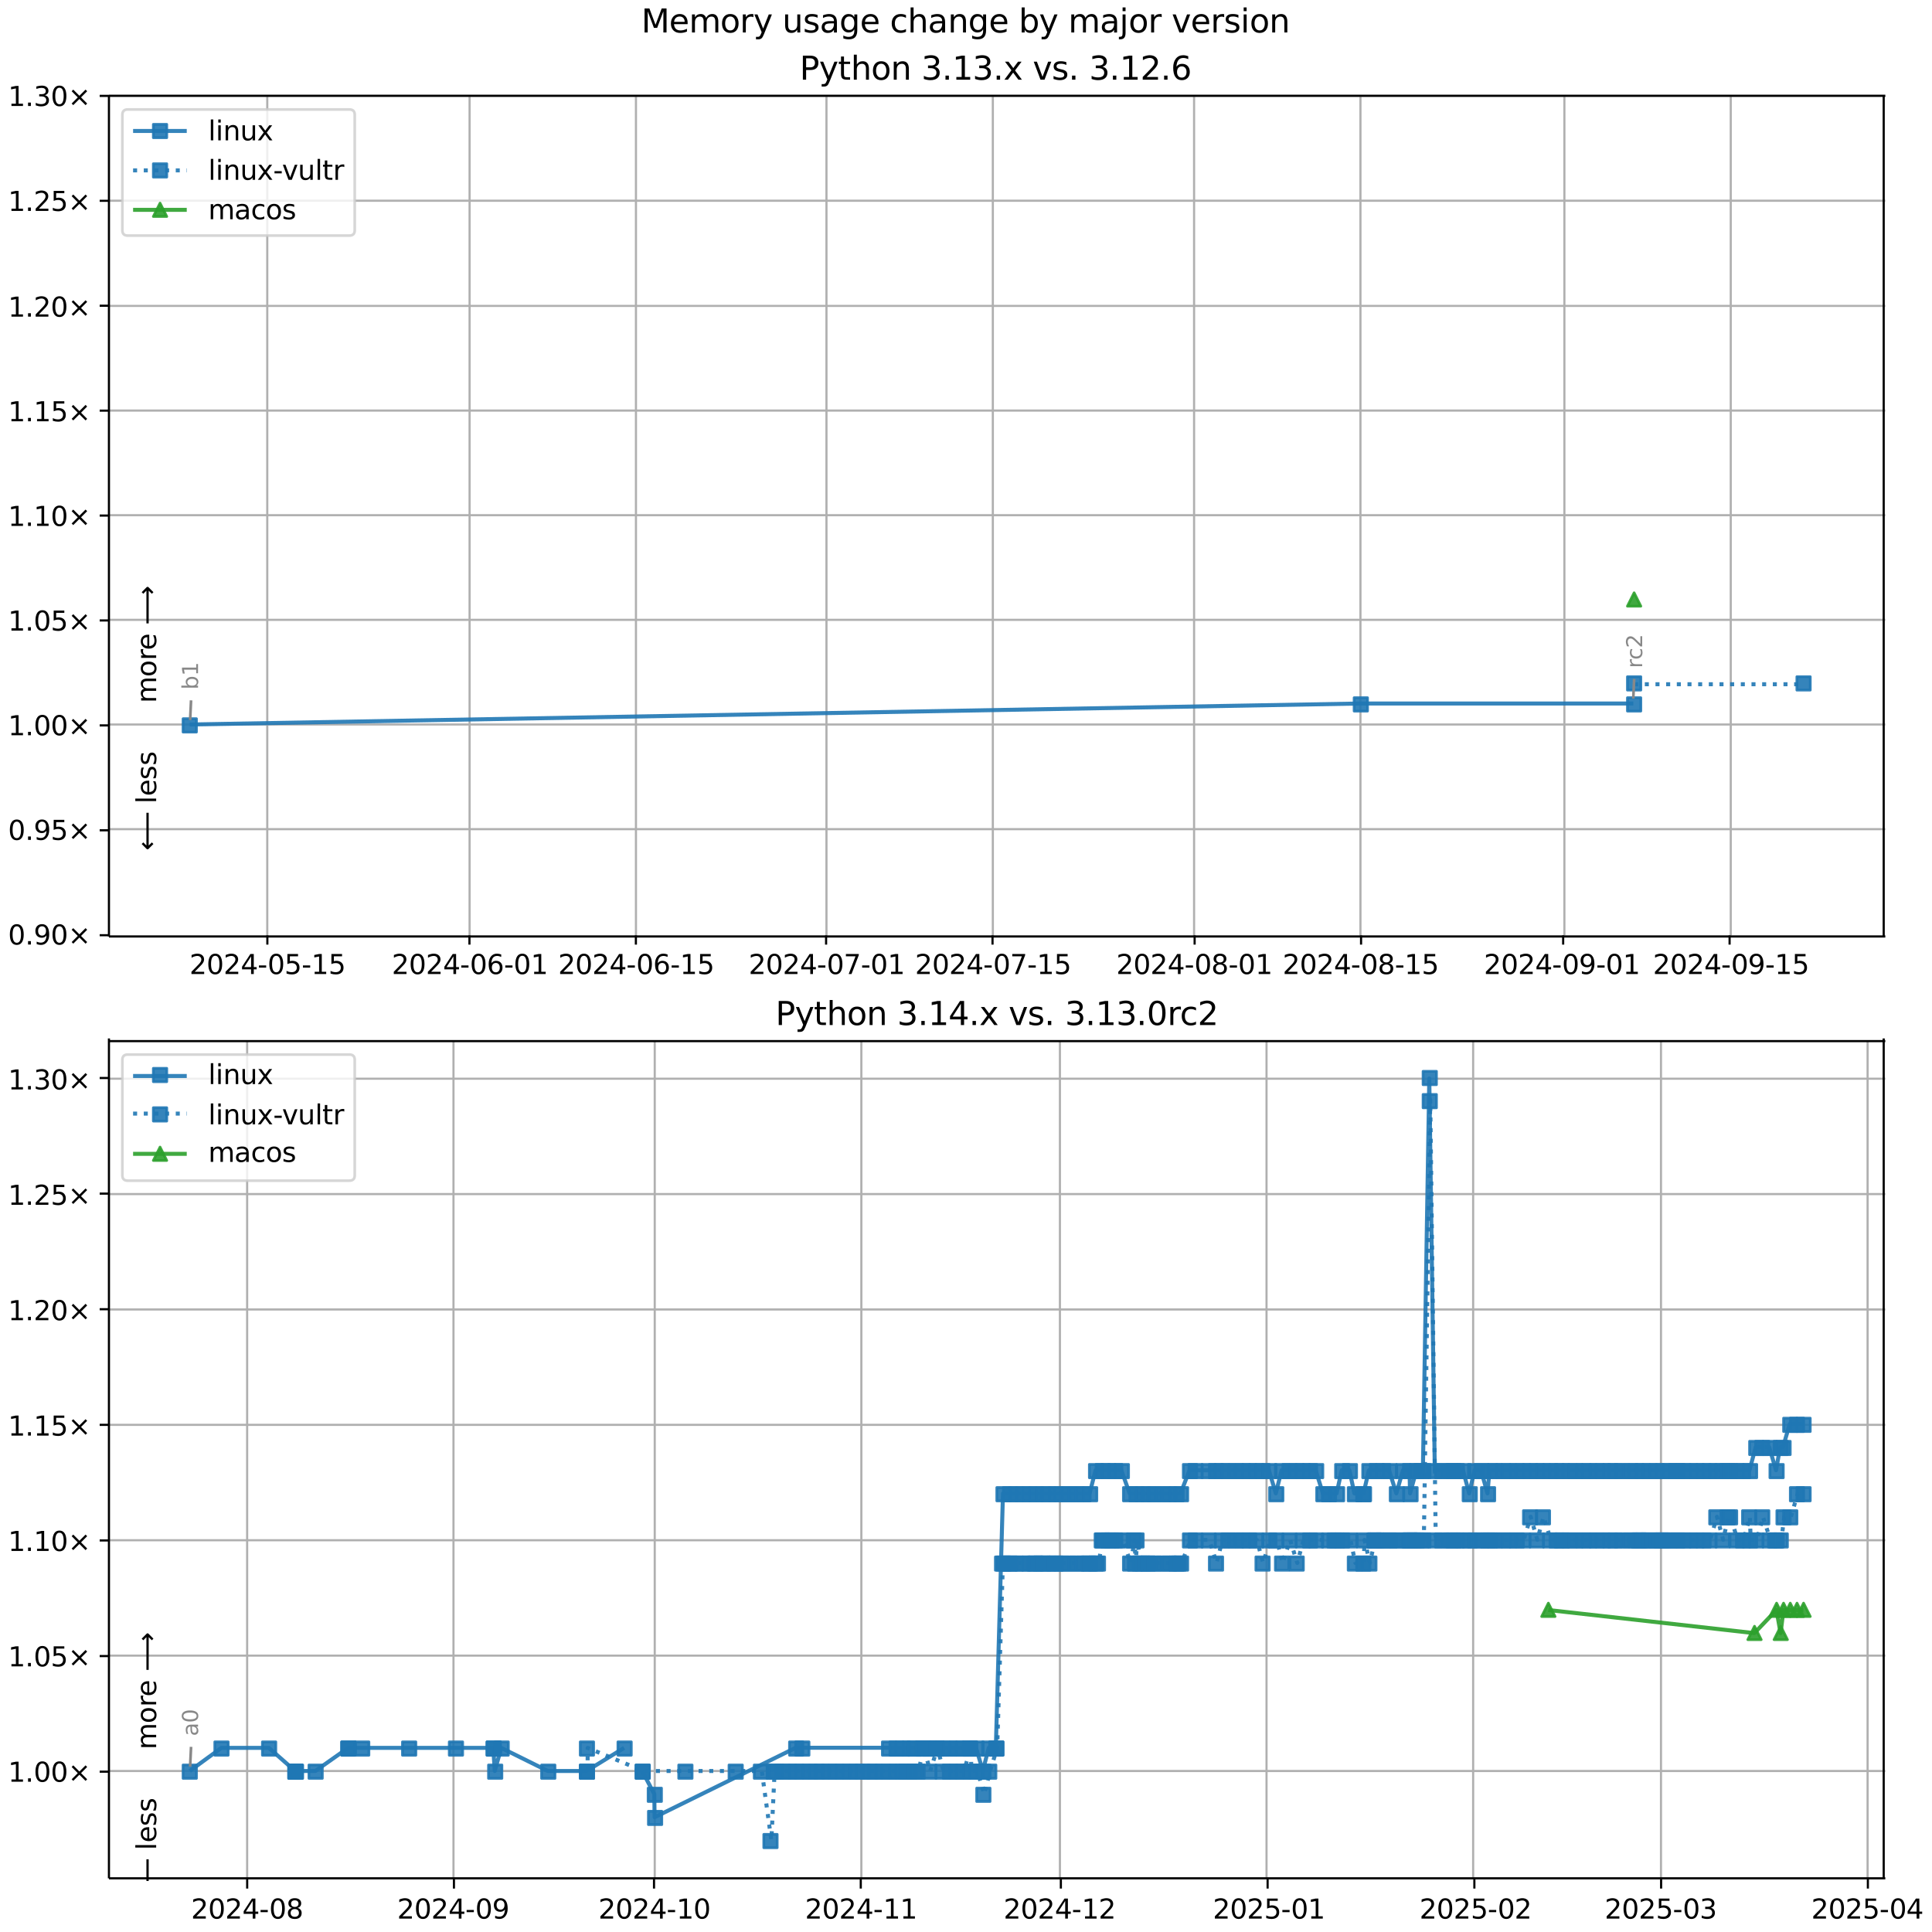 <?xml version="1.0" encoding="UTF-8"?>
<!DOCTYPE svg  PUBLIC '-//W3C//DTD SVG 1.1//EN'  'http://www.w3.org/Graphics/SVG/1.1/DTD/svg11.dtd'>
<svg width="720pt" height="720pt" version="1.1" viewBox="0 0 720 720" xmlns="http://www.w3.org/2000/svg" xmlns:xlink="http://www.w3.org/1999/xlink">
<defs>
<style type="text/css">*{stroke-linejoin: round; stroke-linecap: butt}</style>
</defs>
<path d="m0 720h720v-720h-720z" fill="#fff"/>
<path d="m40.6 349h662v-313h-662z" fill="#fff"/>
<path d="m99.6 349v-313" clip-path="url(#f)" fill="none" stroke="#b0b0b0" stroke-linecap="square" stroke-width=".8"/>
<defs>
<path id="i" d="m0 0v3.5" stroke="#000" stroke-width=".8"/>
</defs>
<use x="99.634" y="348.529" stroke="#000000" stroke-width=".8" xlink:href="#i"/>
<g transform="translate(70.6 363) scale(.1 -.1)">
<defs>
<path id="c" transform="scale(.016)" d="m1228 531h2203v-531h-2962v531q359 372 979 998 621 627 780 809 303 340 423 576 121 236 121 464 0 372-261 606-261 235-680 235-297 0-627-103-329-103-704-313v638q381 153 712 231 332 78 607 78 725 0 1156-363 431-362 431-968 0-288-108-546-107-257-392-607-78-91-497-524-418-433-1181-1211z"/>
<path id="b" transform="scale(.016)" d="m2034 4250q-487 0-733-480-245-479-245-1442 0-959 245-1439 246-480 733-480 491 0 736 480 246 480 246 1439 0 963-246 1442-245 480-736 480zm0 500q785 0 1199-621 414-620 414-1801 0-1178-414-1799-414-620-1199-620-784 0-1198 620-414 621-414 1799 0 1181 414 1801 414 621 1198 621z"/>
<path id="m" transform="scale(.016)" d="m2419 4116-1594-2491h1594v2491zm-166 550h794v-3041h666v-525h-666v-1100h-628v1100h-2106v609l1940 2957z"/>
<path id="e" transform="scale(.016)" d="m313 2009h1684v-512h-1684v512z"/>
<path id="j" transform="scale(.016)" d="m691 4666h2478v-532h-1900v-1143q137 47 274 70 138 23 276 23 781 0 1237-428 457-428 457-1159 0-753-469-1171-469-417-1322-417-294 0-599 50-304 50-629 150v635q281-153 581-228t634-75q541 0 856 284 316 284 316 772 0 487-316 771-315 285-856 285-253 0-505-56-251-56-513-175v2344z"/>
<path id="d" transform="scale(.016)" d="m794 531h1031v3560l-1122-225v575l1116 225h631v-4135h1031v-531h-2687v531z"/>
</defs>
<use xlink:href="#c"/>
<use transform="translate(63.6)" xlink:href="#b"/>
<use transform="translate(127)" xlink:href="#c"/>
<use transform="translate(191)" xlink:href="#m"/>
<use transform="translate(254)" xlink:href="#e"/>
<use transform="translate(291)" xlink:href="#b"/>
<use transform="translate(354)" xlink:href="#j"/>
<use transform="translate(418)" xlink:href="#e"/>
<use transform="translate(454)" xlink:href="#d"/>
<use transform="translate(518)" xlink:href="#j"/>
</g>
<path d="m175 349v-313" clip-path="url(#f)" fill="none" stroke="#b0b0b0" stroke-linecap="square" stroke-width=".8"/>
<use x="174.95" y="348.529" stroke="#000000" stroke-width=".8" xlink:href="#i"/>
<g transform="translate(146 363) scale(.1 -.1)">
<defs>
<path id="ah" transform="scale(.016)" d="m2113 2584q-425 0-674-291-248-290-248-796 0-503 248-796 249-292 674-292t673 292q248 293 248 796 0 506-248 796-248 291-673 291zm1253 1979v-575q-238 112-480 171-242 60-480 60-625 0-955-422-329-422-376-1275 184 272 462 417 279 145 613 145 703 0 1111-427 408-426 408-1160 0-719-425-1154-425-434-1131-434-810 0-1238 620-428 621-428 1799 0 1106 525 1764t1409 658q238 0 480-47t505-140z"/>
</defs>
<use xlink:href="#c"/>
<use transform="translate(63.6)" xlink:href="#b"/>
<use transform="translate(127)" xlink:href="#c"/>
<use transform="translate(191)" xlink:href="#m"/>
<use transform="translate(254)" xlink:href="#e"/>
<use transform="translate(291)" xlink:href="#b"/>
<use transform="translate(354)" xlink:href="#ah"/>
<use transform="translate(418)" xlink:href="#e"/>
<use transform="translate(454)" xlink:href="#b"/>
<use transform="translate(518)" xlink:href="#d"/>
</g>
<path d="m237 349v-313" clip-path="url(#f)" fill="none" stroke="#b0b0b0" stroke-linecap="square" stroke-width=".8"/>
<use x="236.975" y="348.529" stroke="#000000" stroke-width=".8" xlink:href="#i"/>
<g transform="translate(208 363) scale(.1 -.1)">
<use xlink:href="#c"/>
<use transform="translate(63.6)" xlink:href="#b"/>
<use transform="translate(127)" xlink:href="#c"/>
<use transform="translate(191)" xlink:href="#m"/>
<use transform="translate(254)" xlink:href="#e"/>
<use transform="translate(291)" xlink:href="#b"/>
<use transform="translate(354)" xlink:href="#ah"/>
<use transform="translate(418)" xlink:href="#e"/>
<use transform="translate(454)" xlink:href="#d"/>
<use transform="translate(518)" xlink:href="#j"/>
</g>
<path d="m308 349v-313" clip-path="url(#f)" fill="none" stroke="#b0b0b0" stroke-linecap="square" stroke-width=".8"/>
<use x="307.861" y="348.529" stroke="#000000" stroke-width=".8" xlink:href="#i"/>
<g transform="translate(279 363) scale(.1 -.1)">
<defs>
<path id="al" transform="scale(.016)" d="m525 4666h3e3v-269l-1694-4397h-659l1594 4134h-2241v532z"/>
</defs>
<use xlink:href="#c"/>
<use transform="translate(63.6)" xlink:href="#b"/>
<use transform="translate(127)" xlink:href="#c"/>
<use transform="translate(191)" xlink:href="#m"/>
<use transform="translate(254)" xlink:href="#e"/>
<use transform="translate(291)" xlink:href="#b"/>
<use transform="translate(354)" xlink:href="#al"/>
<use transform="translate(418)" xlink:href="#e"/>
<use transform="translate(454)" xlink:href="#b"/>
<use transform="translate(518)" xlink:href="#d"/>
</g>
<path d="m370 349v-313" clip-path="url(#f)" fill="none" stroke="#b0b0b0" stroke-linecap="square" stroke-width=".8"/>
<use x="369.886" y="348.529" stroke="#000000" stroke-width=".8" xlink:href="#i"/>
<g transform="translate(341 363) scale(.1 -.1)">
<use xlink:href="#c"/>
<use transform="translate(63.6)" xlink:href="#b"/>
<use transform="translate(127)" xlink:href="#c"/>
<use transform="translate(191)" xlink:href="#m"/>
<use transform="translate(254)" xlink:href="#e"/>
<use transform="translate(291)" xlink:href="#b"/>
<use transform="translate(354)" xlink:href="#al"/>
<use transform="translate(418)" xlink:href="#e"/>
<use transform="translate(454)" xlink:href="#d"/>
<use transform="translate(518)" xlink:href="#j"/>
</g>
<path d="m445 349v-313" clip-path="url(#f)" fill="none" stroke="#b0b0b0" stroke-linecap="square" stroke-width=".8"/>
<use x="445.203" y="348.529" stroke="#000000" stroke-width=".8" xlink:href="#i"/>
<g transform="translate(416 363) scale(.1 -.1)">
<defs>
<path id="ag" transform="scale(.016)" d="m2034 2216q-450 0-708-241-257-241-257-662 0-422 257-663 258-241 708-241t709 242q260 243 260 662 0 421-258 662-257 241-711 241zm-631 268q-406 100-633 378-226 279-226 679 0 559 398 884 399 325 1092 325 697 0 1094-325t397-884q0-400-227-679-226-278-629-378 456-106 710-416 255-309 255-755 0-679-414-1042-414-362-1186-362-771 0-1186 362-414 363-414 1042 0 446 256 755 257 310 713 416zm-231 997q0-362 226-565 227-203 636-203 407 0 636 203 230 203 230 565 0 363-230 566-229 203-636 203-409 0-636-203-226-203-226-566z"/>
</defs>
<use xlink:href="#c"/>
<use transform="translate(63.6)" xlink:href="#b"/>
<use transform="translate(127)" xlink:href="#c"/>
<use transform="translate(191)" xlink:href="#m"/>
<use transform="translate(254)" xlink:href="#e"/>
<use transform="translate(291)" xlink:href="#b"/>
<use transform="translate(354)" xlink:href="#ag"/>
<use transform="translate(418)" xlink:href="#e"/>
<use transform="translate(454)" xlink:href="#b"/>
<use transform="translate(518)" xlink:href="#d"/>
</g>
<path d="m507 349v-313" clip-path="url(#f)" fill="none" stroke="#b0b0b0" stroke-linecap="square" stroke-width=".8"/>
<use x="507.228" y="348.529" stroke="#000000" stroke-width=".8" xlink:href="#i"/>
<g transform="translate(478 363) scale(.1 -.1)">
<use xlink:href="#c"/>
<use transform="translate(63.6)" xlink:href="#b"/>
<use transform="translate(127)" xlink:href="#c"/>
<use transform="translate(191)" xlink:href="#m"/>
<use transform="translate(254)" xlink:href="#e"/>
<use transform="translate(291)" xlink:href="#b"/>
<use transform="translate(354)" xlink:href="#ag"/>
<use transform="translate(418)" xlink:href="#e"/>
<use transform="translate(454)" xlink:href="#d"/>
<use transform="translate(518)" xlink:href="#j"/>
</g>
<path d="m583 349v-313" clip-path="url(#f)" fill="none" stroke="#b0b0b0" stroke-linecap="square" stroke-width=".8"/>
<use x="582.544" y="348.529" stroke="#000000" stroke-width=".8" xlink:href="#i"/>
<g transform="translate(553 363) scale(.1 -.1)">
<defs>
<path id="ac" transform="scale(.016)" d="m703 97v575q238-113 481-172 244-59 479-59 625 0 954 420 330 420 377 1277-181-269-460-413-278-144-615-144-700 0-1108 423-408 424-408 1159 0 718 425 1152 425 435 1131 435 810 0 1236-621 427-620 427-1801 0-1103-524-1761-523-658-1407-658-238 0-482 47-243 47-506 141zm1256 1978q425 0 673 290 249 291 249 798 0 503-249 795-248 292-673 292t-673-292-248-795q0-507 248-798 248-290 673-290z"/>
</defs>
<use xlink:href="#c"/>
<use transform="translate(63.6)" xlink:href="#b"/>
<use transform="translate(127)" xlink:href="#c"/>
<use transform="translate(191)" xlink:href="#m"/>
<use transform="translate(254)" xlink:href="#e"/>
<use transform="translate(291)" xlink:href="#b"/>
<use transform="translate(354)" xlink:href="#ac"/>
<use transform="translate(418)" xlink:href="#e"/>
<use transform="translate(454)" xlink:href="#b"/>
<use transform="translate(518)" xlink:href="#d"/>
</g>
<path d="m645 349v-313" clip-path="url(#f)" fill="none" stroke="#b0b0b0" stroke-linecap="square" stroke-width=".8"/>
<use x="644.569" y="348.529" stroke="#000000" stroke-width=".8" xlink:href="#i"/>
<g transform="translate(616 363) scale(.1 -.1)">
<use xlink:href="#c"/>
<use transform="translate(63.6)" xlink:href="#b"/>
<use transform="translate(127)" xlink:href="#c"/>
<use transform="translate(191)" xlink:href="#m"/>
<use transform="translate(254)" xlink:href="#e"/>
<use transform="translate(291)" xlink:href="#b"/>
<use transform="translate(354)" xlink:href="#ac"/>
<use transform="translate(418)" xlink:href="#e"/>
<use transform="translate(454)" xlink:href="#d"/>
<use transform="translate(518)" xlink:href="#j"/>
</g>
<path d="m40.6 349h662" clip-path="url(#f)" fill="none" stroke="#b0b0b0" stroke-linecap="square" stroke-width=".8"/>
<defs>
<path id="k" d="m0 0h-3.5" stroke="#000" stroke-width=".8"/>
</defs>
<use x="40.646" y="348.529" stroke="#000000" stroke-width=".8" xlink:href="#k"/>
<g transform="translate(3 352) scale(.1 -.1)">
<defs>
<path id="g" transform="scale(.016)" d="m684 794h660v-794h-660v794z"/>
<path id="l" transform="scale(.016)" d="m4488 3438-1429-1435 1429-1428-372-378-1435 1434-1434-1434-369 378 1425 1428-1425 1435 369 378 1434-1435 1435 1435 372-378z"/>
</defs>
<use xlink:href="#b"/>
<use transform="translate(63.6)" xlink:href="#g"/>
<use transform="translate(95.4)" xlink:href="#ac"/>
<use transform="translate(159)" xlink:href="#b"/>
<use transform="translate(223)" xlink:href="#l"/>
</g>
<path d="m40.6 309h662" clip-path="url(#f)" fill="none" stroke="#b0b0b0" stroke-linecap="square" stroke-width=".8"/>
<use x="40.646" y="309.429" stroke="#000000" stroke-width=".8" xlink:href="#k"/>
<g transform="translate(3 313) scale(.1 -.1)">
<use xlink:href="#b"/>
<use transform="translate(63.6)" xlink:href="#g"/>
<use transform="translate(95.4)" xlink:href="#ac"/>
<use transform="translate(159)" xlink:href="#j"/>
<use transform="translate(223)" xlink:href="#l"/>
</g>
<path d="m40.6 270h662" clip-path="url(#f)" fill="none" stroke="#b0b0b0" stroke-linecap="square" stroke-width=".8"/>
<use x="40.646" y="270.33" stroke="#000000" stroke-width=".8" xlink:href="#k"/>
<g transform="translate(3 274) scale(.1 -.1)">
<use xlink:href="#d"/>
<use transform="translate(63.6)" xlink:href="#g"/>
<use transform="translate(95.4)" xlink:href="#b"/>
<use transform="translate(159)" xlink:href="#b"/>
<use transform="translate(223)" xlink:href="#l"/>
</g>
<path d="m40.6 231h662" clip-path="url(#f)" fill="none" stroke="#b0b0b0" stroke-linecap="square" stroke-width=".8"/>
<use x="40.646" y="231.23" stroke="#000000" stroke-width=".8" xlink:href="#k"/>
<g transform="translate(3 235) scale(.1 -.1)">
<use xlink:href="#d"/>
<use transform="translate(63.6)" xlink:href="#g"/>
<use transform="translate(95.4)" xlink:href="#b"/>
<use transform="translate(159)" xlink:href="#j"/>
<use transform="translate(223)" xlink:href="#l"/>
</g>
<path d="m40.6 192h662" clip-path="url(#f)" fill="none" stroke="#b0b0b0" stroke-linecap="square" stroke-width=".8"/>
<use x="40.646" y="192.131" stroke="#000000" stroke-width=".8" xlink:href="#k"/>
<g transform="translate(3 196) scale(.1 -.1)">
<use xlink:href="#d"/>
<use transform="translate(63.6)" xlink:href="#g"/>
<use transform="translate(95.4)" xlink:href="#d"/>
<use transform="translate(159)" xlink:href="#b"/>
<use transform="translate(223)" xlink:href="#l"/>
</g>
<path d="m40.6 153h662" clip-path="url(#f)" fill="none" stroke="#b0b0b0" stroke-linecap="square" stroke-width=".8"/>
<use x="40.646" y="153.031" stroke="#000000" stroke-width=".8" xlink:href="#k"/>
<g transform="translate(3 157) scale(.1 -.1)">
<use xlink:href="#d"/>
<use transform="translate(63.6)" xlink:href="#g"/>
<use transform="translate(95.4)" xlink:href="#d"/>
<use transform="translate(159)" xlink:href="#j"/>
<use transform="translate(223)" xlink:href="#l"/>
</g>
<path d="m40.6 114h662" clip-path="url(#f)" fill="none" stroke="#b0b0b0" stroke-linecap="square" stroke-width=".8"/>
<use x="40.646" y="113.932" stroke="#000000" stroke-width=".8" xlink:href="#k"/>
<g transform="translate(3 118) scale(.1 -.1)">
<use xlink:href="#d"/>
<use transform="translate(63.6)" xlink:href="#g"/>
<use transform="translate(95.4)" xlink:href="#c"/>
<use transform="translate(159)" xlink:href="#b"/>
<use transform="translate(223)" xlink:href="#l"/>
</g>
<path d="m40.6 74.8h662" clip-path="url(#f)" fill="none" stroke="#b0b0b0" stroke-linecap="square" stroke-width=".8"/>
<use x="40.646" y="74.832" stroke="#000000" stroke-width=".8" xlink:href="#k"/>
<g transform="translate(3 78.6) scale(.1 -.1)">
<use xlink:href="#d"/>
<use transform="translate(63.6)" xlink:href="#g"/>
<use transform="translate(95.4)" xlink:href="#c"/>
<use transform="translate(159)" xlink:href="#j"/>
<use transform="translate(223)" xlink:href="#l"/>
</g>
<path d="m40.6 35.7h662" clip-path="url(#f)" fill="none" stroke="#b0b0b0" stroke-linecap="square" stroke-width=".8"/>
<use x="40.646" y="35.733" stroke="#000000" stroke-width=".8" xlink:href="#k"/>
<g transform="translate(3 39.5) scale(.1 -.1)">
<defs>
<path id="r" transform="scale(.016)" d="m2597 2516q453-97 707-404 255-306 255-756 0-690-475-1069-475-378-1350-378-293 0-604 58t-642 174v609q262-153 574-231 313-78 654-78 593 0 904 234t311 681q0 413-289 645-289 233-804 233h-544v519h569q465 0 712 186t247 536q0 359-255 551-254 193-729 193-260 0-557-57-297-56-653-174v562q360 100 674 150t592 50q719 0 1137-327 419-326 419-882 0-388-222-655t-631-370z"/>
</defs>
<use xlink:href="#d"/>
<use transform="translate(63.6)" xlink:href="#g"/>
<use transform="translate(95.4)" xlink:href="#r"/>
<use transform="translate(159)" xlink:href="#b"/>
<use transform="translate(223)" xlink:href="#l"/>
</g>
<path d="m70.7 270 436-7.82h102" clip-path="url(#f)" fill="none" stroke="#1f77b4" stroke-linecap="square" stroke-opacity=".9" stroke-width="1.5"/>
<defs>
<path id="a" d="m-2.5 2.5h5v-5h-5z" stroke="#1f77b4" stroke-opacity=".9"/>
</defs>
<g clip-path="url(#f)" fill="#1f77b4" fill-opacity=".9" stroke="#1f77b4" stroke-opacity=".9">
<use x="70.717" y="270.33" xlink:href="#a"/>
<use x="507.14" y="262.51" xlink:href="#a"/>
<use x="608.989" y="262.51" xlink:href="#a"/>
</g>
<g stroke="#1f77b4" stroke-opacity=".9">
<path d="m609 255h63.1" clip-path="url(#f)" fill="none" stroke-dasharray="1.5,2.475" stroke-width="1.5"/>
<g clip-path="url(#f)" fill="#1f77b4" fill-opacity=".9">
<use x="608.989" y="254.69" xlink:href="#a"/>
<use x="672.138" y="254.69" xlink:href="#a"/>
</g>
</g>
<path d="m609 223" clip-path="url(#f)" fill="none" stroke="#2ca02c" stroke-linecap="square" stroke-opacity=".9" stroke-width="1.5"/>
<defs>
<path id="n" d="m0-2.5-2.5 5h5z" stroke="#2ca02c" stroke-opacity=".9"/>
</defs>
<g clip-path="url(#f)">
<use x="608.989" y="223.41" fill="#2ca02c" fill-opacity=".9" stroke="#2ca02c" stroke-opacity=".9" xlink:href="#n"/>
</g>
<path d="m40.6 349v-313" fill="none" stroke="#000" stroke-linecap="square" stroke-width=".8"/>
<path d="m702 349v-313" fill="none" stroke="#000" stroke-linecap="square" stroke-width=".8"/>
<path d="m40.6 349h662" fill="none" stroke="#000" stroke-linecap="square" stroke-width=".8"/>
<path d="m40.6 35.7h662" fill="none" stroke="#000" stroke-linecap="square" stroke-width=".8"/>
<path d="m71.2 261-0.348 7.35" fill="none" stroke="#888" stroke-linecap="round"/>
<g transform="translate(73.8 257) rotate(-90) scale(.08 -.08)" fill="#888">
<defs>
<path id="aj" transform="scale(.016)" d="m3116 1747q0 634-261 995t-717 361q-457 0-718-361t-261-995 261-995 718-361q456 0 717 361t261 995zm-1957 1222q182 312 458 463 277 152 661 152 638 0 1036-506 399-506 399-1331t-399-1332q-398-506-1036-506-384 0-661 152-276 152-458 464v-525h-578v4863h578v-1894z"/>
</defs>
<use xlink:href="#aj"/>
<use transform="translate(63.5)" xlink:href="#d"/>
</g>
<path d="m609 253-0.326 7.34" fill="none" stroke="#888" stroke-linecap="round"/>
<g transform="translate(612 249) rotate(-90) scale(.08 -.08)" fill="#888">
<defs>
<path id="p" transform="scale(.016)" d="m2631 2963q-97 56-211 82-114 27-251 27-488 0-749-317t-261-911v-1844h-578v3500h578v-544q182 319 472 473 291 155 707 155 59 0 131-8 72-7 159-23l3-590z"/>
<path id="ab" transform="scale(.016)" d="m3122 3366v-538q-244 135-489 202t-495 67q-560 0-870-355-309-354-309-995t309-996q310-354 870-354 250 0 495 67t489 202v-532q-241-112-499-168-257-57-548-57-791 0-1257 497-465 497-465 1341 0 856 470 1346 471 491 1290 491 265 0 518-55 253-54 491-163z"/>
</defs>
<use xlink:href="#p"/>
<use transform="translate(38.9)" xlink:href="#ab"/>
<use transform="translate(93.8)" xlink:href="#c"/>
</g>
<g clip-path="url(#f)">
<g transform="translate(58.2 262) rotate(-90) scale(.1 -.1)">
<defs>
<path id="x" transform="scale(.016)" d="m3328 2828q216 388 516 572t706 184q547 0 844-383 297-382 297-1088v-2113h-578v2094q0 503-179 746-178 244-543 244-447 0-707-297-259-296-259-809v-1978h-578v2094q0 506-178 748t-550 242q-441 0-701-298-259-298-259-808v-1978h-578v3500h578v-544q197 322 472 475t653 153q382 0 649-194 267-193 395-562z"/>
<path id="q" transform="scale(.016)" d="m1959 3097q-462 0-731-361t-269-989 267-989q268-361 733-361 460 0 728 362 269 363 269 988 0 622-269 986-268 364-728 364zm0 487q750 0 1178-488 429-487 429-1349 0-859-429-1349-428-489-1178-489-753 0-1180 489-426 490-426 1349 0 862 426 1349 427 488 1180 488z"/>
<path id="u" transform="scale(.016)" d="m3597 1894v-281h-2644q38-594 358-905t892-311q331 0 642 81t618 244v-544q-310-131-635-200t-659-69q-838 0-1327 487-489 488-489 1320 0 859 464 1363 464 505 1252 505 706 0 1117-455 411-454 411-1235zm-575 169q-6 471-264 752-258 282-683 282-481 0-770-272t-333-766l2050 4z"/>
<path id="am" transform="scale(.016)" d="m8863 2147v-281l-1229-1228-375 375 729 728h-7622v531h7622l-729 728 375 375 1229-1228z"/>
</defs>
<use xlink:href="#x"/>
<use transform="translate(97.4)" xlink:href="#q"/>
<use transform="translate(159)" xlink:href="#p"/>
<use transform="translate(197)" xlink:href="#u"/>
<use transform="translate(259)" xlink:href="#DejaVuSans-20"/>
<use transform="translate(291)" xlink:href="#am"/>
</g>
</g>
<g clip-path="url(#f)">
<g transform="translate(58.2 317) rotate(-90) scale(.1 -.1)">
<defs>
<path id="an" transform="scale(.016)" d="m313 1866v281l1228 1228 375-375-728-728h7621v-531h-7621l728-728-375-375-1228 1228z"/>
<path id="t" transform="scale(.016)" d="m603 4863h575v-4863h-575v4863z"/>
<path id="o" transform="scale(.016)" d="m2834 3397v-544q-243 125-506 187-262 63-544 63-428 0-642-131t-214-394q0-200 153-314t616-217l197-44q612-131 870-370t258-667q0-488-386-773-386-284-1061-284-281 0-586 55t-642 164v594q319-166 628-249 309-82 613-82 406 0 624 139 219 139 219 392 0 234-158 359-157 125-692 241l-200 47q-534 112-772 345-237 233-237 639 0 494 350 762 350 269 994 269 318 0 599-47 282-46 519-140z"/>
</defs>
<use xlink:href="#an"/>
<use transform="translate(143)" xlink:href="#DejaVuSans-20"/>
<use transform="translate(175)" xlink:href="#t"/>
<use transform="translate(203)" xlink:href="#u"/>
<use transform="translate(264)" xlink:href="#o"/>
<use transform="translate(317)" xlink:href="#o"/>
</g>
</g>
<g transform="translate(298 29.7) scale(.12 -.12)">
<defs>
<path id="ak" transform="scale(.016)" d="m1259 4147v-1753h794q441 0 681 228 241 228 241 650 0 419-241 647-240 228-681 228h-794zm-631 519h1425q785 0 1186-355 402-355 402-1039 0-691-402-1044-401-353-1186-353h-794v-1875h-631v4666z"/>
<path id="ad" transform="scale(.016)" d="m2059-325q-243-625-475-815-231-191-618-191h-460v481h338q237 0 368 113 132 112 291 531l103 262-1415 3444h609l1094-2737 1094 2737h609l-1538-3825z"/>
<path id="ae" transform="scale(.016)" d="m1172 4494v-994h1184v-447h-1184v-1900q0-428 117-550t477-122h590v-481h-590q-666 0-919 248-253 249-253 905v1900h-422v447h422v994h578z"/>
<path id="af" transform="scale(.016)" d="m3513 2113v-2113h-575v2094q0 497-194 743-194 247-581 247-466 0-735-297-269-296-269-809v-1978h-578v4863h578v-1907q207 316 486 472 280 156 646 156 603 0 912-373 310-373 310-1098z"/>
<path id="s" transform="scale(.016)" d="m3513 2113v-2113h-575v2094q0 497-194 743-194 247-581 247-466 0-735-297-269-296-269-809v-1978h-578v3500h578v-544q207 316 486 472 280 156 646 156 603 0 912-373 310-373 310-1098z"/>
<path id="w" transform="scale(.016)" d="m3513 3500-1266-1703 1331-1797h-678l-1019 1375-1018-1375h-679l1360 1831-1244 1669h678l928-1247 928 1247h679z"/>
<path id="z" transform="scale(.016)" d="m191 3500h609l1094-2937 1094 2937h609l-1313-3500h-781l-1312 3500z"/>
</defs>
<use xlink:href="#ak"/>
<use transform="translate(60.3)" xlink:href="#ad"/>
<use transform="translate(119)" xlink:href="#ae"/>
<use transform="translate(159)" xlink:href="#af"/>
<use transform="translate(222)" xlink:href="#q"/>
<use transform="translate(283)" xlink:href="#s"/>
<use transform="translate(347)" xlink:href="#DejaVuSans-20"/>
<use transform="translate(378)" xlink:href="#r"/>
<use transform="translate(442)" xlink:href="#g"/>
<use transform="translate(474)" xlink:href="#d"/>
<use transform="translate(537)" xlink:href="#r"/>
<use transform="translate(601)" xlink:href="#g"/>
<use transform="translate(633)" xlink:href="#w"/>
<use transform="translate(692)" xlink:href="#DejaVuSans-20"/>
<use transform="translate(724)" xlink:href="#z"/>
<use transform="translate(783)" xlink:href="#o"/>
<use transform="translate(835)" xlink:href="#g"/>
<use transform="translate(867)" xlink:href="#DejaVuSans-20"/>
<use transform="translate(899)" xlink:href="#r"/>
<use transform="translate(962)" xlink:href="#g"/>
<use transform="translate(994)" xlink:href="#d"/>
<use transform="translate(1058)" xlink:href="#c"/>
<use transform="translate(1121)" xlink:href="#g"/>
<use transform="translate(1153)" xlink:href="#ah"/>
</g>
<path d="m47.6 87.8h82.6q2 0 2-2v-43q0-2-2-2h-82.6q-2 0-2 2v43q0 2 2 2z" fill="#fff" opacity=".8" stroke="#ccc"/>
<path d="m49.6 48.8h10 10" fill="none" stroke="#1f77b4" stroke-linecap="square" stroke-opacity=".9" stroke-width="1.5"/>
<use x="59.646" y="48.831" fill="#1f77b4" fill-opacity=".9" stroke="#1f77b4" stroke-opacity=".9" xlink:href="#a"/>
<g transform="translate(77.6 52.3) scale(.1 -.1)">
<defs>
<path id="aa" transform="scale(.016)" d="m603 3500h575v-3500h-575v3500zm0 1363h575v-729h-575v729z"/>
<path id="v" transform="scale(.016)" d="m544 1381v2119h575v-2097q0-497 193-746 194-248 582-248 465 0 735 297 271 297 271 810v1984h575v-3500h-575v538q-209-319-486-474-276-155-642-155-603 0-916 375-312 375-312 1097zm1447 2203z"/>
</defs>
<use xlink:href="#t"/>
<use transform="translate(27.8)" xlink:href="#aa"/>
<use transform="translate(55.6)" xlink:href="#s"/>
<use transform="translate(119)" xlink:href="#v"/>
<use transform="translate(182)" xlink:href="#w"/>
</g>
<path d="m49.6 63.5h10 10" fill="none" stroke="#1f77b4" stroke-dasharray="1.5,2.475" stroke-opacity=".9" stroke-width="1.5"/>
<use x="59.646" y="63.509" fill="#1f77b4" fill-opacity=".9" stroke="#1f77b4" stroke-opacity=".9" xlink:href="#a"/>
<g transform="translate(77.6 67) scale(.1 -.1)">
<use xlink:href="#t"/>
<use transform="translate(27.8)" xlink:href="#aa"/>
<use transform="translate(55.6)" xlink:href="#s"/>
<use transform="translate(119)" xlink:href="#v"/>
<use transform="translate(182)" xlink:href="#w"/>
<use transform="translate(242)" xlink:href="#e"/>
<use transform="translate(275)" xlink:href="#z"/>
<use transform="translate(334)" xlink:href="#v"/>
<use transform="translate(398)" xlink:href="#t"/>
<use transform="translate(425)" xlink:href="#ae"/>
<use transform="translate(465)" xlink:href="#p"/>
</g>
<path d="m49.6 78.2h10 10" fill="none" stroke="#2ca02c" stroke-linecap="square" stroke-opacity=".9" stroke-width="1.5"/>
<use x="59.646" y="78.187" fill="#2ca02c" fill-opacity=".9" stroke="#2ca02c" stroke-opacity=".9" xlink:href="#n"/>
<g transform="translate(77.6 81.7) scale(.1 -.1)">
<defs>
<path id="y" transform="scale(.016)" d="m2194 1759q-697 0-966-159t-269-544q0-306 202-486 202-179 548-179 479 0 768 339t289 901v128h-572zm1147 238v-2e3h-575v531q-197-318-491-470t-719-152q-537 0-855 302-317 302-317 808 0 590 395 890 396 300 1180 300h807v57q0 397-261 614t-733 217q-300 0-585-72-284-72-546-216v532q315 122 612 182 297 61 578 61 760 0 1135-394 375-393 375-1193z"/>
</defs>
<use xlink:href="#x"/>
<use transform="translate(97.4)" xlink:href="#y"/>
<use transform="translate(159)" xlink:href="#ab"/>
<use transform="translate(214)" xlink:href="#q"/>
<use transform="translate(275)" xlink:href="#o"/>
</g>
<path d="m40.6 700h662v-313h-662z" fill="#fff"/>
<path d="m92.1 700v-313" clip-path="url(#h)" fill="none" stroke="#b0b0b0" stroke-linecap="square" stroke-width=".8"/>
<use x="92.116" y="700.322" stroke="#000000" stroke-width=".8" xlink:href="#i"/>
<g transform="translate(71.2 715) scale(.1 -.1)">
<use xlink:href="#c"/>
<use transform="translate(63.6)" xlink:href="#b"/>
<use transform="translate(127)" xlink:href="#c"/>
<use transform="translate(191)" xlink:href="#m"/>
<use transform="translate(254)" xlink:href="#e"/>
<use transform="translate(291)" xlink:href="#b"/>
<use transform="translate(354)" xlink:href="#ag"/>
</g>
<path d="m169 700v-313" clip-path="url(#h)" fill="none" stroke="#b0b0b0" stroke-linecap="square" stroke-width=".8"/>
<use x="169.168" y="700.322" stroke="#000000" stroke-width=".8" xlink:href="#i"/>
<g transform="translate(148 715) scale(.1 -.1)">
<use xlink:href="#c"/>
<use transform="translate(63.6)" xlink:href="#b"/>
<use transform="translate(127)" xlink:href="#c"/>
<use transform="translate(191)" xlink:href="#m"/>
<use transform="translate(254)" xlink:href="#e"/>
<use transform="translate(291)" xlink:href="#b"/>
<use transform="translate(354)" xlink:href="#ac"/>
</g>
<path d="m244 700v-313" clip-path="url(#h)" fill="none" stroke="#b0b0b0" stroke-linecap="square" stroke-width=".8"/>
<use x="243.733" y="700.322" stroke="#000000" stroke-width=".8" xlink:href="#i"/>
<g transform="translate(223 715) scale(.1 -.1)">
<use xlink:href="#c"/>
<use transform="translate(63.6)" xlink:href="#b"/>
<use transform="translate(127)" xlink:href="#c"/>
<use transform="translate(191)" xlink:href="#m"/>
<use transform="translate(254)" xlink:href="#e"/>
<use transform="translate(291)" xlink:href="#d"/>
<use transform="translate(354)" xlink:href="#b"/>
</g>
<path d="m321 700v-313" clip-path="url(#h)" fill="none" stroke="#b0b0b0" stroke-linecap="square" stroke-width=".8"/>
<use x="320.785" y="700.322" stroke="#000000" stroke-width=".8" xlink:href="#i"/>
<g transform="translate(300 715) scale(.1 -.1)">
<use xlink:href="#c"/>
<use transform="translate(63.6)" xlink:href="#b"/>
<use transform="translate(127)" xlink:href="#c"/>
<use transform="translate(191)" xlink:href="#m"/>
<use transform="translate(254)" xlink:href="#e"/>
<use transform="translate(291)" xlink:href="#d"/>
<use transform="translate(354)" xlink:href="#d"/>
</g>
<path d="m395 700v-313" clip-path="url(#h)" fill="none" stroke="#b0b0b0" stroke-linecap="square" stroke-width=".8"/>
<use x="395.351" y="700.322" stroke="#000000" stroke-width=".8" xlink:href="#i"/>
<g transform="translate(374 715) scale(.1 -.1)">
<use xlink:href="#c"/>
<use transform="translate(63.6)" xlink:href="#b"/>
<use transform="translate(127)" xlink:href="#c"/>
<use transform="translate(191)" xlink:href="#m"/>
<use transform="translate(254)" xlink:href="#e"/>
<use transform="translate(291)" xlink:href="#d"/>
<use transform="translate(354)" xlink:href="#c"/>
</g>
<path d="m472 700v-313" clip-path="url(#h)" fill="none" stroke="#b0b0b0" stroke-linecap="square" stroke-width=".8"/>
<use x="472.402" y="700.322" stroke="#000000" stroke-width=".8" xlink:href="#i"/>
<g transform="translate(452 715) scale(.1 -.1)">
<use xlink:href="#c"/>
<use transform="translate(63.6)" xlink:href="#b"/>
<use transform="translate(127)" xlink:href="#c"/>
<use transform="translate(191)" xlink:href="#j"/>
<use transform="translate(254)" xlink:href="#e"/>
<use transform="translate(291)" xlink:href="#b"/>
<use transform="translate(354)" xlink:href="#d"/>
</g>
<path d="m549 700v-313" clip-path="url(#h)" fill="none" stroke="#b0b0b0" stroke-linecap="square" stroke-width=".8"/>
<use x="549.453" y="700.322" stroke="#000000" stroke-width=".8" xlink:href="#i"/>
<g transform="translate(529 715) scale(.1 -.1)">
<use xlink:href="#c"/>
<use transform="translate(63.6)" xlink:href="#b"/>
<use transform="translate(127)" xlink:href="#c"/>
<use transform="translate(191)" xlink:href="#j"/>
<use transform="translate(254)" xlink:href="#e"/>
<use transform="translate(291)" xlink:href="#b"/>
<use transform="translate(354)" xlink:href="#c"/>
</g>
<path d="m619 700v-313" clip-path="url(#h)" fill="none" stroke="#b0b0b0" stroke-linecap="square" stroke-width=".8"/>
<use x="619.048" y="700.322" stroke="#000000" stroke-width=".8" xlink:href="#i"/>
<g transform="translate(598 715) scale(.1 -.1)">
<use xlink:href="#c"/>
<use transform="translate(63.6)" xlink:href="#b"/>
<use transform="translate(127)" xlink:href="#c"/>
<use transform="translate(191)" xlink:href="#j"/>
<use transform="translate(254)" xlink:href="#e"/>
<use transform="translate(291)" xlink:href="#b"/>
<use transform="translate(354)" xlink:href="#r"/>
</g>
<path d="m696 700v-313" clip-path="url(#h)" fill="none" stroke="#b0b0b0" stroke-linecap="square" stroke-width=".8"/>
<use x="696.1" y="700.322" stroke="#000000" stroke-width=".8" xlink:href="#i"/>
<g transform="translate(675 715) scale(.1 -.1)">
<use xlink:href="#c"/>
<use transform="translate(63.6)" xlink:href="#b"/>
<use transform="translate(127)" xlink:href="#c"/>
<use transform="translate(191)" xlink:href="#j"/>
<use transform="translate(254)" xlink:href="#e"/>
<use transform="translate(291)" xlink:href="#b"/>
<use transform="translate(354)" xlink:href="#m"/>
</g>
<path d="m40.6 660h662" clip-path="url(#h)" fill="none" stroke="#b0b0b0" stroke-linecap="square" stroke-width=".8"/>
<use x="40.646" y="660.253" stroke="#000000" stroke-width=".8" xlink:href="#k"/>
<g transform="translate(3 664) scale(.1 -.1)">
<use xlink:href="#d"/>
<use transform="translate(63.6)" xlink:href="#g"/>
<use transform="translate(95.4)" xlink:href="#b"/>
<use transform="translate(159)" xlink:href="#b"/>
<use transform="translate(223)" xlink:href="#l"/>
</g>
<path d="m40.6 617h662" clip-path="url(#h)" fill="none" stroke="#b0b0b0" stroke-linecap="square" stroke-width=".8"/>
<use x="40.646" y="617.168" stroke="#000000" stroke-width=".8" xlink:href="#k"/>
<g transform="translate(3 621) scale(.1 -.1)">
<use xlink:href="#d"/>
<use transform="translate(63.6)" xlink:href="#g"/>
<use transform="translate(95.4)" xlink:href="#b"/>
<use transform="translate(159)" xlink:href="#j"/>
<use transform="translate(223)" xlink:href="#l"/>
</g>
<path d="m40.6 574h662" clip-path="url(#h)" fill="none" stroke="#b0b0b0" stroke-linecap="square" stroke-width=".8"/>
<use x="40.646" y="574.083" stroke="#000000" stroke-width=".8" xlink:href="#k"/>
<g transform="translate(3 578) scale(.1 -.1)">
<use xlink:href="#d"/>
<use transform="translate(63.6)" xlink:href="#g"/>
<use transform="translate(95.4)" xlink:href="#d"/>
<use transform="translate(159)" xlink:href="#b"/>
<use transform="translate(223)" xlink:href="#l"/>
</g>
<path d="m40.6 531h662" clip-path="url(#h)" fill="none" stroke="#b0b0b0" stroke-linecap="square" stroke-width=".8"/>
<use x="40.646" y="530.998" stroke="#000000" stroke-width=".8" xlink:href="#k"/>
<g transform="translate(3 535) scale(.1 -.1)">
<use xlink:href="#d"/>
<use transform="translate(63.6)" xlink:href="#g"/>
<use transform="translate(95.4)" xlink:href="#d"/>
<use transform="translate(159)" xlink:href="#j"/>
<use transform="translate(223)" xlink:href="#l"/>
</g>
<path d="m40.6 488h662" clip-path="url(#h)" fill="none" stroke="#b0b0b0" stroke-linecap="square" stroke-width=".8"/>
<use x="40.646" y="487.913" stroke="#000000" stroke-width=".8" xlink:href="#k"/>
<g transform="translate(3 492) scale(.1 -.1)">
<use xlink:href="#d"/>
<use transform="translate(63.6)" xlink:href="#g"/>
<use transform="translate(95.4)" xlink:href="#c"/>
<use transform="translate(159)" xlink:href="#b"/>
<use transform="translate(223)" xlink:href="#l"/>
</g>
<path d="m40.6 445h662" clip-path="url(#h)" fill="none" stroke="#b0b0b0" stroke-linecap="square" stroke-width=".8"/>
<use x="40.646" y="444.828" stroke="#000000" stroke-width=".8" xlink:href="#k"/>
<g transform="translate(3 449) scale(.1 -.1)">
<use xlink:href="#d"/>
<use transform="translate(63.6)" xlink:href="#g"/>
<use transform="translate(95.4)" xlink:href="#c"/>
<use transform="translate(159)" xlink:href="#j"/>
<use transform="translate(223)" xlink:href="#l"/>
</g>
<path d="m40.6 402h662" clip-path="url(#h)" fill="none" stroke="#b0b0b0" stroke-linecap="square" stroke-width=".8"/>
<use x="40.646" y="401.743" stroke="#000000" stroke-width=".8" xlink:href="#k"/>
<g transform="translate(3 406) scale(.1 -.1)">
<use xlink:href="#d"/>
<use transform="translate(63.6)" xlink:href="#g"/>
<use transform="translate(95.4)" xlink:href="#r"/>
<use transform="translate(159)" xlink:href="#b"/>
<use transform="translate(223)" xlink:href="#l"/>
</g>
<g stroke="#1f77b4" stroke-opacity=".9">
<path d="m70.7 660 11.8-8.62h17.7l9.79 8.62h7.54l12.2-8.62h54.1l0.553 8.62 2.41-8.62 17.4 8.62h14.4l14-8.62m6.74 8.62 4.51 8.62 0.103 8.62 52.6-25.9h67.2l2.53 8.62 2.19-8.62h2.65l2.66-94.8h32.3l2.2-8.62h9.62l3.07 8.62h19l3.32-8.62h29.6l2.57 8.62 2.16-8.62h12.7l2.68 8.62h5.12l1.91-8.62h2.87l1.84 8.62h3.4l2.01-8.62h7.52l2.71 8.62 2.47-8.62h2.44l0.197 8.62 2.38-8.62h2.41l2.38-146 2.05 146h10.5l2.32 8.62 2-8.62h2.4l2.43 8.62 0.73-8.62h96.9l2.31-8.62h5.04l2.54 8.62 1.55-8.62h1.05l2.5-8.62h4.96v0" clip-path="url(#h)" fill="none" stroke-linecap="square" stroke-width="1.5"/>
<g clip-path="url(#h)" fill="#1f77b4" fill-opacity=".9">
<use x="70.717" y="660.253" xlink:href="#a"/>
<use x="82.543" y="651.636" xlink:href="#a"/>
<use x="100.29" y="651.636" xlink:href="#a"/>
<use x="110.069" y="660.253" xlink:href="#a"/>
<use x="110.085" y="660.253" xlink:href="#a"/>
<use x="110.321" y="660.253" xlink:href="#a"/>
<use x="117.63" y="660.253" xlink:href="#a"/>
<use x="129.784" y="651.636" xlink:href="#a"/>
<use x="129.869" y="651.636" xlink:href="#a"/>
<use x="134.988" y="651.636" xlink:href="#a"/>
<use x="152.484" y="651.636" xlink:href="#a"/>
<use x="169.922" y="651.636" xlink:href="#a"/>
<use x="183.964" y="651.636" xlink:href="#a"/>
<use x="183.992" y="651.636" xlink:href="#a"/>
<use x="184.544" y="660.253" xlink:href="#a"/>
<use x="186.958" y="651.636" xlink:href="#a"/>
<use x="204.327" y="660.253" xlink:href="#a"/>
<use x="218.736" y="660.253" xlink:href="#a"/>
<use x="232.775" y="651.636" xlink:href="#a"/>
<use x="239.514" y="660.253" xlink:href="#a"/>
<use x="244.028" y="668.87" xlink:href="#a"/>
<use x="244.132" y="677.487" xlink:href="#a"/>
<use x="296.719" y="651.636" xlink:href="#a"/>
<use x="299.006" y="651.636" xlink:href="#a"/>
<use x="331.328" y="651.636" xlink:href="#a"/>
<use x="334.134" y="651.636" xlink:href="#a"/>
<use x="336.481" y="651.636" xlink:href="#a"/>
<use x="339.018" y="651.636" xlink:href="#a"/>
<use x="340.855" y="651.636" xlink:href="#a"/>
<use x="343.986" y="651.636" xlink:href="#a"/>
<use x="346.339" y="651.636" xlink:href="#a"/>
<use x="349.078" y="651.636" xlink:href="#a"/>
<use x="351.273" y="651.636" xlink:href="#a"/>
<use x="354.003" y="651.636" xlink:href="#a"/>
<use x="356.554" y="651.636" xlink:href="#a"/>
<use x="358.912" y="651.636" xlink:href="#a"/>
<use x="361.498" y="651.636" xlink:href="#a"/>
<use x="363.943" y="651.636" xlink:href="#a"/>
<use x="366.476" y="660.253" xlink:href="#a"/>
<use x="368.665" y="651.636" xlink:href="#a"/>
<use x="371.315" y="651.636" xlink:href="#a"/>
<use x="373.975" y="556.849" xlink:href="#a"/>
<use x="376.403" y="556.849" xlink:href="#a"/>
<use x="378.644" y="556.849" xlink:href="#a"/>
<use x="381.236" y="556.849" xlink:href="#a"/>
<use x="383.603" y="556.849" xlink:href="#a"/>
<use x="386.11" y="556.849" xlink:href="#a"/>
<use x="388.779" y="556.849" xlink:href="#a"/>
<use x="390.592" y="556.849" xlink:href="#a"/>
<use x="393.493" y="556.849" xlink:href="#a"/>
<use x="395.73" y="556.849" xlink:href="#a"/>
<use x="398.301" y="556.849" xlink:href="#a"/>
<use x="401.203" y="556.849" xlink:href="#a"/>
<use x="403.774" y="556.849" xlink:href="#a"/>
<use x="406.268" y="556.849" xlink:href="#a"/>
<use x="408.468" y="548.232" xlink:href="#a"/>
<use x="410.954" y="548.232" xlink:href="#a"/>
<use x="413.058" y="548.232" xlink:href="#a"/>
<use x="415.626" y="548.232" xlink:href="#a"/>
<use x="418.085" y="548.232" xlink:href="#a"/>
<use x="421.155" y="556.849" xlink:href="#a"/>
<use x="423.552" y="556.849" xlink:href="#a"/>
<use x="425.883" y="556.849" xlink:href="#a"/>
<use x="428.003" y="556.849" xlink:href="#a"/>
<use x="430.193" y="556.849" xlink:href="#a"/>
<use x="433.491" y="556.849" xlink:href="#a"/>
<use x="435.74" y="556.849" xlink:href="#a"/>
<use x="438.463" y="556.849" xlink:href="#a"/>
<use x="440.15" y="556.849" xlink:href="#a"/>
<use x="443.471" y="548.232" xlink:href="#a"/>
<use x="445.546" y="548.232" xlink:href="#a"/>
<use x="450.45" y="548.232" xlink:href="#a"/>
<use x="453.17" y="548.232" xlink:href="#a"/>
<use x="455.365" y="548.232" xlink:href="#a"/>
<use x="457.769" y="548.232" xlink:href="#a"/>
<use x="460.688" y="548.232" xlink:href="#a"/>
<use x="463.2" y="548.232" xlink:href="#a"/>
<use x="465.576" y="548.232" xlink:href="#a"/>
<use x="468.168" y="548.232" xlink:href="#a"/>
<use x="470.524" y="548.232" xlink:href="#a"/>
<use x="473.062" y="548.232" xlink:href="#a"/>
<use x="475.632" y="556.849" xlink:href="#a"/>
<use x="477.792" y="548.232" xlink:href="#a"/>
<use x="480.564" y="548.232" xlink:href="#a"/>
<use x="483.24" y="548.232" xlink:href="#a"/>
<use x="485.552" y="548.232" xlink:href="#a"/>
<use x="488.211" y="548.232" xlink:href="#a"/>
<use x="490.496" y="548.232" xlink:href="#a"/>
<use x="493.18" y="556.849" xlink:href="#a"/>
<use x="495.265" y="556.849" xlink:href="#a"/>
<use x="498.298" y="556.849" xlink:href="#a"/>
<use x="500.205" y="548.232" xlink:href="#a"/>
<use x="503.074" y="548.232" xlink:href="#a"/>
<use x="504.918" y="556.849" xlink:href="#a"/>
<use x="508.058" y="556.849" xlink:href="#a"/>
<use x="508.32" y="556.849" xlink:href="#a"/>
<use x="510.33" y="548.232" xlink:href="#a"/>
<use x="513.098" y="548.232" xlink:href="#a"/>
<use x="515.456" y="548.232" xlink:href="#a"/>
<use x="517.855" y="548.232" xlink:href="#a"/>
<use x="520.568" y="556.849" xlink:href="#a"/>
<use x="523.034" y="548.232" xlink:href="#a"/>
<use x="525.476" y="548.232" xlink:href="#a"/>
<use x="525.672" y="556.849" xlink:href="#a"/>
<use x="528.048" y="548.232" xlink:href="#a"/>
<use x="529.662" y="548.232" xlink:href="#a"/>
<use x="530.453" y="548.232" xlink:href="#a"/>
<use x="532.835" y="401.743" xlink:href="#a"/>
<use x="534.886" y="548.232" xlink:href="#a"/>
<use x="537.441" y="548.232" xlink:href="#a"/>
<use x="540.465" y="548.232" xlink:href="#a"/>
<use x="541.653" y="548.232" xlink:href="#a"/>
<use x="542.948" y="548.232" xlink:href="#a"/>
<use x="545.419" y="548.232" xlink:href="#a"/>
<use x="547.736" y="556.849" xlink:href="#a"/>
<use x="549.732" y="548.232" xlink:href="#a"/>
<use x="552.128" y="548.232" xlink:href="#a"/>
<use x="554.557" y="556.849" xlink:href="#a"/>
<use x="555.287" y="548.232" xlink:href="#a"/>
<use x="557.086" y="548.232" xlink:href="#a"/>
<use x="560.223" y="548.232" xlink:href="#a"/>
<use x="562.362" y="548.232" xlink:href="#a"/>
<use x="565.259" y="548.232" xlink:href="#a"/>
<use x="567.646" y="548.232" xlink:href="#a"/>
<use x="570.227" y="548.232" xlink:href="#a"/>
<use x="572.699" y="548.232" xlink:href="#a"/>
<use x="575.011" y="548.232" xlink:href="#a"/>
<use x="577.725" y="548.232" xlink:href="#a"/>
<use x="580.124" y="548.232" xlink:href="#a"/>
<use x="582.164" y="548.232" xlink:href="#a"/>
<use x="584.91" y="548.232" xlink:href="#a"/>
<use x="587.153" y="548.232" xlink:href="#a"/>
<use x="590.166" y="548.232" xlink:href="#a"/>
<use x="592.236" y="548.232" xlink:href="#a"/>
<use x="595.099" y="548.232" xlink:href="#a"/>
<use x="597.377" y="548.232" xlink:href="#a"/>
<use x="600.094" y="548.232" xlink:href="#a"/>
<use x="601.95" y="548.232" xlink:href="#a"/>
<use x="604.437" y="548.232" xlink:href="#a"/>
<use x="607.588" y="548.232" xlink:href="#a"/>
<use x="609.788" y="548.232" xlink:href="#a"/>
<use x="612.221" y="548.232" xlink:href="#a"/>
<use x="614.776" y="548.232" xlink:href="#a"/>
<use x="617.448" y="548.232" xlink:href="#a"/>
<use x="619.769" y="548.232" xlink:href="#a"/>
<use x="622.199" y="548.232" xlink:href="#a"/>
<use x="624.678" y="548.232" xlink:href="#a"/>
<use x="625.162" y="548.232" xlink:href="#a"/>
<use x="627.331" y="548.232" xlink:href="#a"/>
<use x="629.826" y="548.232" xlink:href="#a"/>
<use x="632.304" y="548.232" xlink:href="#a"/>
<use x="634.861" y="548.232" xlink:href="#a"/>
<use x="637.086" y="548.232" xlink:href="#a"/>
<use x="639.618" y="548.232" xlink:href="#a"/>
<use x="641.952" y="548.232" xlink:href="#a"/>
<use x="643.812" y="548.232" xlink:href="#a"/>
<use x="644.751" y="548.232" xlink:href="#a"/>
<use x="647.249" y="548.232" xlink:href="#a"/>
<use x="649.575" y="548.232" xlink:href="#a"/>
<use x="652.197" y="548.232" xlink:href="#a"/>
<use x="654.507" y="539.615" xlink:href="#a"/>
<use x="656.737" y="539.615" xlink:href="#a"/>
<use x="659.546" y="539.615" xlink:href="#a"/>
<use x="662.087" y="548.232" xlink:href="#a"/>
<use x="663.634" y="539.615" xlink:href="#a"/>
<use x="664.68" y="539.615" xlink:href="#a"/>
<use x="667.182" y="530.998" xlink:href="#a"/>
<use x="669.69" y="530.998" xlink:href="#a"/>
<use x="672.138" y="530.998" xlink:href="#a"/>
</g>
</g>
<g stroke="#1f77b4" stroke-opacity=".9">
<path d="m219 660v-8.62l20.8 8.62h44.1l3.57 25.9 1.21-25.9h53.6l2.01-8.62 2.35 8.62 2.74-8.62 2.2 8.62h7.64l2.59-8.62 0.187 8.62h2.26l2.53 8.62 2.19-8.62 2.65-8.62 2.12-68.9h35.7l1.41-8.62h7.49l3.07 8.62 1.38-8.62 0.43 8.62 0.588-8.62 1.25 8.62h15.3l3.32-8.62h6.98l2.72 8.62 2.19-8.62h12.8l2.36 8.62 2.54-8.62h2.57l2.16 8.62 2.77-8.62 2.68 8.62 2.31-8.62h17.5l1.84 8.62h3.14l0.262-8.62 2.01 8.62 1.91-8.62h18.2l2.38-164 2.05 164h32.8l2.58-8.62 2.47 8.62 2.31-8.62 2.71 8.62h59.4l2.53-8.62 2.33 8.62 1.86-8.62h0.939l2.5 8.62h2.33l2.29-8.62 0.329 8.62h2.31l2.23-8.62 2.81 8.62h4.09l1.05-8.62h2.5l2.51-8.62h2.45" clip-path="url(#h)" fill="none" stroke-dasharray="1.5,2.475" stroke-width="1.5"/>
<g clip-path="url(#h)" fill="#1f77b4" fill-opacity=".9">
<use x="218.736" y="660.253" xlink:href="#a"/>
<use x="218.736" y="651.636" xlink:href="#a"/>
<use x="239.514" y="660.253" xlink:href="#a"/>
<use x="255.431" y="660.253" xlink:href="#a"/>
<use x="274.177" y="660.253" xlink:href="#a"/>
<use x="283.57" y="660.253" xlink:href="#a"/>
<use x="287.141" y="686.104" xlink:href="#a"/>
<use x="288.355" y="660.253" xlink:href="#a"/>
<use x="289.207" y="660.253" xlink:href="#a"/>
<use x="291.661" y="660.253" xlink:href="#a"/>
<use x="294.079" y="660.253" xlink:href="#a"/>
<use x="296.719" y="660.253" xlink:href="#a"/>
<use x="299.006" y="660.253" xlink:href="#a"/>
<use x="301.777" y="660.253" xlink:href="#a"/>
<use x="304.303" y="660.253" xlink:href="#a"/>
<use x="306.208" y="660.253" xlink:href="#a"/>
<use x="309.048" y="660.253" xlink:href="#a"/>
<use x="311.56" y="660.253" xlink:href="#a"/>
<use x="314.042" y="660.253" xlink:href="#a"/>
<use x="316.769" y="660.253" xlink:href="#a"/>
<use x="319.253" y="660.253" xlink:href="#a"/>
<use x="321.483" y="660.253" xlink:href="#a"/>
<use x="324.118" y="660.253" xlink:href="#a"/>
<use x="325.982" y="660.253" xlink:href="#a"/>
<use x="328.902" y="660.253" xlink:href="#a"/>
<use x="331.328" y="660.253" xlink:href="#a"/>
<use x="334.134" y="660.253" xlink:href="#a"/>
<use x="336.481" y="660.253" xlink:href="#a"/>
<use x="337.749" y="660.253" xlink:href="#a"/>
<use x="339.018" y="660.253" xlink:href="#a"/>
<use x="340.855" y="660.253" xlink:href="#a"/>
<use x="341.973" y="660.253" xlink:href="#a"/>
<use x="343.986" y="651.636" xlink:href="#a"/>
<use x="346.339" y="660.253" xlink:href="#a"/>
<use x="349.078" y="651.636" xlink:href="#a"/>
<use x="351.273" y="660.253" xlink:href="#a"/>
<use x="354.003" y="660.253" xlink:href="#a"/>
<use x="356.554" y="660.253" xlink:href="#a"/>
<use x="358.912" y="660.253" xlink:href="#a"/>
<use x="361.498" y="651.636" xlink:href="#a"/>
<use x="361.686" y="660.253" xlink:href="#a"/>
<use x="363.943" y="660.253" xlink:href="#a"/>
<use x="366.476" y="668.87" xlink:href="#a"/>
<use x="368.665" y="660.253" xlink:href="#a"/>
<use x="371.315" y="651.636" xlink:href="#a"/>
<use x="373.434" y="582.7" xlink:href="#a"/>
<use x="373.975" y="582.7" xlink:href="#a"/>
<use x="375.996" y="582.7" xlink:href="#a"/>
<use x="376.403" y="582.7" xlink:href="#a"/>
<use x="378.644" y="582.7" xlink:href="#a"/>
<use x="381.236" y="582.7" xlink:href="#a"/>
<use x="383.603" y="582.7" xlink:href="#a"/>
<use x="385.58" y="582.7" xlink:href="#a"/>
<use x="386.11" y="582.7" xlink:href="#a"/>
<use x="387.92" y="582.7" xlink:href="#a"/>
<use x="388.779" y="582.7" xlink:href="#a"/>
<use x="390.592" y="582.7" xlink:href="#a"/>
<use x="393.004" y="582.7" xlink:href="#a"/>
<use x="393.493" y="582.7" xlink:href="#a"/>
<use x="395.73" y="582.7" xlink:href="#a"/>
<use x="398.301" y="582.7" xlink:href="#a"/>
<use x="401.203" y="582.7" xlink:href="#a"/>
<use x="403.774" y="582.7" xlink:href="#a"/>
<use x="405.657" y="582.7" xlink:href="#a"/>
<use x="406.268" y="582.7" xlink:href="#a"/>
<use x="408.468" y="582.7" xlink:href="#a"/>
<use x="409.182" y="582.7" xlink:href="#a"/>
<use x="410.592" y="574.083" xlink:href="#a"/>
<use x="410.954" y="574.083" xlink:href="#a"/>
<use x="413.058" y="574.083" xlink:href="#a"/>
<use x="414.298" y="574.083" xlink:href="#a"/>
<use x="415.626" y="574.083" xlink:href="#a"/>
<use x="418.085" y="574.083" xlink:href="#a"/>
<use x="421.155" y="582.7" xlink:href="#a"/>
<use x="422.533" y="574.083" xlink:href="#a"/>
<use x="422.964" y="582.7" xlink:href="#a"/>
<use x="423.552" y="574.083" xlink:href="#a"/>
<use x="424.801" y="582.7" xlink:href="#a"/>
<use x="425.883" y="582.7" xlink:href="#a"/>
<use x="427.804" y="582.7" xlink:href="#a"/>
<use x="428.003" y="582.7" xlink:href="#a"/>
<use x="430.193" y="582.7" xlink:href="#a"/>
<use x="433.491" y="582.7" xlink:href="#a"/>
<use x="435.74" y="582.7" xlink:href="#a"/>
<use x="438.463" y="582.7" xlink:href="#a"/>
<use x="439.183" y="582.7" xlink:href="#a"/>
<use x="440.15" y="582.7" xlink:href="#a"/>
<use x="443.471" y="574.083" xlink:href="#a"/>
<use x="445.546" y="574.083" xlink:href="#a"/>
<use x="450.45" y="574.083" xlink:href="#a"/>
<use x="453.17" y="582.7" xlink:href="#a"/>
<use x="455.365" y="574.083" xlink:href="#a"/>
<use x="457.769" y="574.083" xlink:href="#a"/>
<use x="460.688" y="574.083" xlink:href="#a"/>
<use x="463.2" y="574.083" xlink:href="#a"/>
<use x="465.576" y="574.083" xlink:href="#a"/>
<use x="468.168" y="574.083" xlink:href="#a"/>
<use x="470.524" y="582.7" xlink:href="#a"/>
<use x="473.062" y="574.083" xlink:href="#a"/>
<use x="475.632" y="574.083" xlink:href="#a"/>
<use x="477.792" y="582.7" xlink:href="#a"/>
<use x="480.564" y="574.083" xlink:href="#a"/>
<use x="483.24" y="582.7" xlink:href="#a"/>
<use x="485.552" y="574.083" xlink:href="#a"/>
<use x="488.211" y="574.083" xlink:href="#a"/>
<use x="490.496" y="574.083" xlink:href="#a"/>
<use x="495.265" y="574.083" xlink:href="#a"/>
<use x="497.352" y="574.083" xlink:href="#a"/>
<use x="498.298" y="574.083" xlink:href="#a"/>
<use x="500.205" y="574.083" xlink:href="#a"/>
<use x="503.074" y="574.083" xlink:href="#a"/>
<use x="504.918" y="582.7" xlink:href="#a"/>
<use x="508.058" y="582.7" xlink:href="#a"/>
<use x="508.32" y="574.083" xlink:href="#a"/>
<use x="510.33" y="582.7" xlink:href="#a"/>
<use x="512.209" y="574.083" xlink:href="#a"/>
<use x="512.242" y="574.083" xlink:href="#a"/>
<use x="512.33" y="574.083" xlink:href="#a"/>
<use x="513.098" y="574.083" xlink:href="#a"/>
<use x="515.456" y="574.083" xlink:href="#a"/>
<use x="517.75" y="574.083" xlink:href="#a"/>
<use x="517.855" y="574.083" xlink:href="#a"/>
<use x="520.568" y="574.083" xlink:href="#a"/>
<use x="523.034" y="574.083" xlink:href="#a"/>
<use x="525.23" y="574.083" xlink:href="#a"/>
<use x="525.476" y="574.083" xlink:href="#a"/>
<use x="525.576" y="574.083" xlink:href="#a"/>
<use x="525.672" y="574.083" xlink:href="#a"/>
<use x="526.968" y="574.083" xlink:href="#a"/>
<use x="528.048" y="574.083" xlink:href="#a"/>
<use x="529.662" y="574.083" xlink:href="#a"/>
<use x="530.453" y="574.083" xlink:href="#a"/>
<use x="532.835" y="410.36" xlink:href="#a"/>
<use x="534.886" y="574.083" xlink:href="#a"/>
<use x="537.441" y="574.083" xlink:href="#a"/>
<use x="540.465" y="574.083" xlink:href="#a"/>
<use x="541.653" y="574.083" xlink:href="#a"/>
<use x="542.948" y="574.083" xlink:href="#a"/>
<use x="545.419" y="574.083" xlink:href="#a"/>
<use x="547.736" y="574.083" xlink:href="#a"/>
<use x="549.732" y="574.083" xlink:href="#a"/>
<use x="552.128" y="574.083" xlink:href="#a"/>
<use x="554.557" y="574.083" xlink:href="#a"/>
<use x="555.287" y="574.083" xlink:href="#a"/>
<use x="557.086" y="574.083" xlink:href="#a"/>
<use x="560.223" y="574.083" xlink:href="#a"/>
<use x="562.362" y="574.083" xlink:href="#a"/>
<use x="565.259" y="574.083" xlink:href="#a"/>
<use x="567.646" y="574.083" xlink:href="#a"/>
<use x="570.227" y="565.466" xlink:href="#a"/>
<use x="572.699" y="574.083" xlink:href="#a"/>
<use x="575.011" y="565.466" xlink:href="#a"/>
<use x="577.725" y="574.083" xlink:href="#a"/>
<use x="580.124" y="574.083" xlink:href="#a"/>
<use x="582.023" y="574.083" xlink:href="#a"/>
<use x="582.164" y="574.083" xlink:href="#a"/>
<use x="584.91" y="574.083" xlink:href="#a"/>
<use x="587.153" y="574.083" xlink:href="#a"/>
<use x="590.166" y="574.083" xlink:href="#a"/>
<use x="592.236" y="574.083" xlink:href="#a"/>
<use x="595.099" y="574.083" xlink:href="#a"/>
<use x="597.377" y="574.083" xlink:href="#a"/>
<use x="600.094" y="574.083" xlink:href="#a"/>
<use x="601.95" y="574.083" xlink:href="#a"/>
<use x="604.437" y="574.083" xlink:href="#a"/>
<use x="607.588" y="574.083" xlink:href="#a"/>
<use x="609.788" y="574.083" xlink:href="#a"/>
<use x="610.744" y="574.083" xlink:href="#a"/>
<use x="611.013" y="574.083" xlink:href="#a"/>
<use x="612.221" y="574.083" xlink:href="#a"/>
<use x="614.047" y="574.083" xlink:href="#a"/>
<use x="614.776" y="574.083" xlink:href="#a"/>
<use x="617.448" y="574.083" xlink:href="#a"/>
<use x="619.161" y="574.083" xlink:href="#a"/>
<use x="619.513" y="574.083" xlink:href="#a"/>
<use x="619.769" y="574.083" xlink:href="#a"/>
<use x="622.199" y="574.083" xlink:href="#a"/>
<use x="624.678" y="574.083" xlink:href="#a"/>
<use x="625.162" y="574.083" xlink:href="#a"/>
<use x="627.331" y="574.083" xlink:href="#a"/>
<use x="629.826" y="574.083" xlink:href="#a"/>
<use x="632.304" y="574.083" xlink:href="#a"/>
<use x="634.861" y="574.083" xlink:href="#a"/>
<use x="637.086" y="574.083" xlink:href="#a"/>
<use x="639.618" y="565.466" xlink:href="#a"/>
<use x="641.952" y="574.083" xlink:href="#a"/>
<use x="643.812" y="565.466" xlink:href="#a"/>
<use x="644.751" y="565.466" xlink:href="#a"/>
<use x="647.249" y="574.083" xlink:href="#a"/>
<use x="649.575" y="574.083" xlink:href="#a"/>
<use x="651.868" y="565.466" xlink:href="#a"/>
<use x="652.197" y="574.083" xlink:href="#a"/>
<use x="654.507" y="574.083" xlink:href="#a"/>
<use x="656.737" y="565.466" xlink:href="#a"/>
<use x="659.546" y="574.083" xlink:href="#a"/>
<use x="661.55" y="574.083" xlink:href="#a"/>
<use x="662.087" y="574.083" xlink:href="#a"/>
<use x="663.634" y="574.083" xlink:href="#a"/>
<use x="664.68" y="565.466" xlink:href="#a"/>
<use x="667.182" y="565.466" xlink:href="#a"/>
<use x="669.69" y="556.849" xlink:href="#a"/>
<use x="672.138" y="556.849" xlink:href="#a"/>
</g>
</g>
<g stroke="#2ca02c" stroke-opacity=".9">
<path d="m577 600 76.8 8.62 8.23-8.62 1.55 8.62 1.05-8.62h2.5 2.51 2.45" clip-path="url(#h)" fill="none" stroke-linecap="square" stroke-width="1.5"/>
<g clip-path="url(#h)" fill="#2ca02c" fill-opacity=".9">
<use x="577.03" y="599.934" xlink:href="#n"/>
<use x="653.854" y="608.551" xlink:href="#n"/>
<use x="662.087" y="599.934" xlink:href="#n"/>
<use x="663.634" y="608.551" xlink:href="#n"/>
<use x="664.68" y="599.934" xlink:href="#n"/>
<use x="667.182" y="599.934" xlink:href="#n"/>
<use x="669.69" y="599.934" xlink:href="#n"/>
<use x="672.138" y="599.934" xlink:href="#n"/>
</g>
</g>
<path d="m40.6 700v-313" fill="none" stroke="#000" stroke-linecap="square" stroke-width=".8"/>
<path d="m702 700v-313" fill="none" stroke="#000" stroke-linecap="square" stroke-width=".8"/>
<path d="m40.6 700h662" fill="none" stroke="#000" stroke-linecap="square" stroke-width=".8"/>
<path d="m40.6 388h662" fill="none" stroke="#000" stroke-linecap="square" stroke-width=".8"/>
<path d="m71.2 651-0.349 7.35" fill="none" stroke="#888" stroke-linecap="round"/>
<g transform="translate(73.8 647) rotate(-90) scale(.08 -.08)" fill="#888">
<use xlink:href="#y"/>
<use transform="translate(61.3)" xlink:href="#b"/>
</g>
<g clip-path="url(#h)">
<g transform="translate(58.2 652) rotate(-90) scale(.1 -.1)">
<use xlink:href="#x"/>
<use transform="translate(97.4)" xlink:href="#q"/>
<use transform="translate(159)" xlink:href="#p"/>
<use transform="translate(197)" xlink:href="#u"/>
<use transform="translate(259)" xlink:href="#DejaVuSans-20"/>
<use transform="translate(291)" xlink:href="#am"/>
</g>
</g>
<g clip-path="url(#h)">
<g transform="translate(58.2 707) rotate(-90) scale(.1 -.1)">
<use xlink:href="#an"/>
<use transform="translate(143)" xlink:href="#DejaVuSans-20"/>
<use transform="translate(175)" xlink:href="#t"/>
<use transform="translate(203)" xlink:href="#u"/>
<use transform="translate(264)" xlink:href="#o"/>
<use transform="translate(317)" xlink:href="#o"/>
</g>
</g>
<g transform="translate(289 382) scale(.12 -.12)">
<use xlink:href="#ak"/>
<use transform="translate(60.3)" xlink:href="#ad"/>
<use transform="translate(119)" xlink:href="#ae"/>
<use transform="translate(159)" xlink:href="#af"/>
<use transform="translate(222)" xlink:href="#q"/>
<use transform="translate(283)" xlink:href="#s"/>
<use transform="translate(347)" xlink:href="#DejaVuSans-20"/>
<use transform="translate(378)" xlink:href="#r"/>
<use transform="translate(442)" xlink:href="#g"/>
<use transform="translate(474)" xlink:href="#d"/>
<use transform="translate(537)" xlink:href="#m"/>
<use transform="translate(601)" xlink:href="#g"/>
<use transform="translate(633)" xlink:href="#w"/>
<use transform="translate(692)" xlink:href="#DejaVuSans-20"/>
<use transform="translate(724)" xlink:href="#z"/>
<use transform="translate(783)" xlink:href="#o"/>
<use transform="translate(835)" xlink:href="#g"/>
<use transform="translate(867)" xlink:href="#DejaVuSans-20"/>
<use transform="translate(899)" xlink:href="#r"/>
<use transform="translate(962)" xlink:href="#g"/>
<use transform="translate(994)" xlink:href="#d"/>
<use transform="translate(1058)" xlink:href="#r"/>
<use transform="translate(1121)" xlink:href="#g"/>
<use transform="translate(1153)" xlink:href="#b"/>
<use transform="translate(1217)" xlink:href="#p"/>
<use transform="translate(1256)" xlink:href="#ab"/>
<use transform="translate(1311)" xlink:href="#c"/>
</g>
<path d="m47.6 440h82.6q2 0 2-2v-43q0-2-2-2h-82.6q-2 0-2 2v43q0 2 2 2z" fill="#fff" opacity=".8" stroke="#ccc"/>
<path d="m49.6 401h10 10" fill="none" stroke="#1f77b4" stroke-linecap="square" stroke-opacity=".9" stroke-width="1.5"/>
<use x="59.646" y="400.624" fill="#1f77b4" fill-opacity=".9" stroke="#1f77b4" stroke-opacity=".9" xlink:href="#a"/>
<g transform="translate(77.6 404) scale(.1 -.1)">
<use xlink:href="#t"/>
<use transform="translate(27.8)" xlink:href="#aa"/>
<use transform="translate(55.6)" xlink:href="#s"/>
<use transform="translate(119)" xlink:href="#v"/>
<use transform="translate(182)" xlink:href="#w"/>
</g>
<path d="m49.6 415h10 10" fill="none" stroke="#1f77b4" stroke-dasharray="1.5,2.475" stroke-opacity=".9" stroke-width="1.5"/>
<use x="59.646" y="415.302" fill="#1f77b4" fill-opacity=".9" stroke="#1f77b4" stroke-opacity=".9" xlink:href="#a"/>
<g transform="translate(77.6 419) scale(.1 -.1)">
<use xlink:href="#t"/>
<use transform="translate(27.8)" xlink:href="#aa"/>
<use transform="translate(55.6)" xlink:href="#s"/>
<use transform="translate(119)" xlink:href="#v"/>
<use transform="translate(182)" xlink:href="#w"/>
<use transform="translate(242)" xlink:href="#e"/>
<use transform="translate(275)" xlink:href="#z"/>
<use transform="translate(334)" xlink:href="#v"/>
<use transform="translate(398)" xlink:href="#t"/>
<use transform="translate(425)" xlink:href="#ae"/>
<use transform="translate(465)" xlink:href="#p"/>
</g>
<path d="m49.6 430h10 10" fill="none" stroke="#2ca02c" stroke-linecap="square" stroke-opacity=".9" stroke-width="1.5"/>
<use x="59.646" y="429.98" fill="#2ca02c" fill-opacity=".9" stroke="#2ca02c" stroke-opacity=".9" xlink:href="#n"/>
<g transform="translate(77.6 433) scale(.1 -.1)">
<use xlink:href="#x"/>
<use transform="translate(97.4)" xlink:href="#y"/>
<use transform="translate(159)" xlink:href="#ab"/>
<use transform="translate(214)" xlink:href="#q"/>
<use transform="translate(275)" xlink:href="#o"/>
</g>
<g transform="translate(239 12.1) scale(.12 -.12)">
<defs>
<path id="ap" transform="scale(.016)" d="m628 4666h941l1190-3175 1197 3175h941v-4666h-616v4097l-1203-3200h-634l-1203 3200v-4097h-613v4666z"/>
<path id="ai" transform="scale(.016)" d="m2906 1791q0 625-258 968-257 344-723 344-462 0-720-344-258-343-258-968 0-622 258-966t720-344q466 0 723 344 258 344 258 966zm575-1357q0-893-397-1329-396-436-1215-436-303 0-572 45t-522 139v559q253-137 500-202 247-66 503-66 566 0 847 295t281 892v285q-178-310-456-463t-666-153q-643 0-1037 490-394 491-394 1301 0 812 394 1302 394 491 1037 491 388 0 666-153t456-462v531h575v-3066z"/>
<path id="ao" transform="scale(.016)" d="m603 3500h575v-3563q0-668-255-968-254-300-820-300h-219v487h154q328 0 446 152 119 151 119 629v3563zm0 1363h575v-729h-575v729z"/>
</defs>
<use xlink:href="#ap"/>
<use transform="translate(86.3)" xlink:href="#u"/>
<use transform="translate(148)" xlink:href="#x"/>
<use transform="translate(245)" xlink:href="#q"/>
<use transform="translate(306)" xlink:href="#p"/>
<use transform="translate(348)" xlink:href="#ad"/>
<use transform="translate(407)" xlink:href="#DejaVuSans-20"/>
<use transform="translate(438)" xlink:href="#v"/>
<use transform="translate(502)" xlink:href="#o"/>
<use transform="translate(554)" xlink:href="#y"/>
<use transform="translate(615)" xlink:href="#ai"/>
<use transform="translate(679)" xlink:href="#u"/>
<use transform="translate(740)" xlink:href="#DejaVuSans-20"/>
<use transform="translate(772)" xlink:href="#ab"/>
<use transform="translate(827)" xlink:href="#af"/>
<use transform="translate(890)" xlink:href="#y"/>
<use transform="translate(952)" xlink:href="#s"/>
<use transform="translate(1015)" xlink:href="#ai"/>
<use transform="translate(1079)" xlink:href="#u"/>
<use transform="translate(1140)" xlink:href="#DejaVuSans-20"/>
<use transform="translate(1172)" xlink:href="#aj"/>
<use transform="translate(1235)" xlink:href="#ad"/>
<use transform="translate(1294)" xlink:href="#DejaVuSans-20"/>
<use transform="translate(1326)" xlink:href="#x"/>
<use transform="translate(1424)" xlink:href="#y"/>
<use transform="translate(1485)" xlink:href="#ao"/>
<use transform="translate(1513)" xlink:href="#q"/>
<use transform="translate(1574)" xlink:href="#p"/>
<use transform="translate(1615)" xlink:href="#DejaVuSans-20"/>
<use transform="translate(1647)" xlink:href="#z"/>
<use transform="translate(1706)" xlink:href="#u"/>
<use transform="translate(1768)" xlink:href="#p"/>
<use transform="translate(1809)" xlink:href="#o"/>
<use transform="translate(1861)" xlink:href="#aa"/>
<use transform="translate(1889)" xlink:href="#q"/>
<use transform="translate(1950)" xlink:href="#s"/>
</g>
<defs>
<clipPath id="f">
<rect x="40.6" y="35.7" width="662" height="313"/>
</clipPath>
<clipPath id="h">
<rect x="40.6" y="388" width="662" height="313"/>
</clipPath>
</defs>
</svg>
